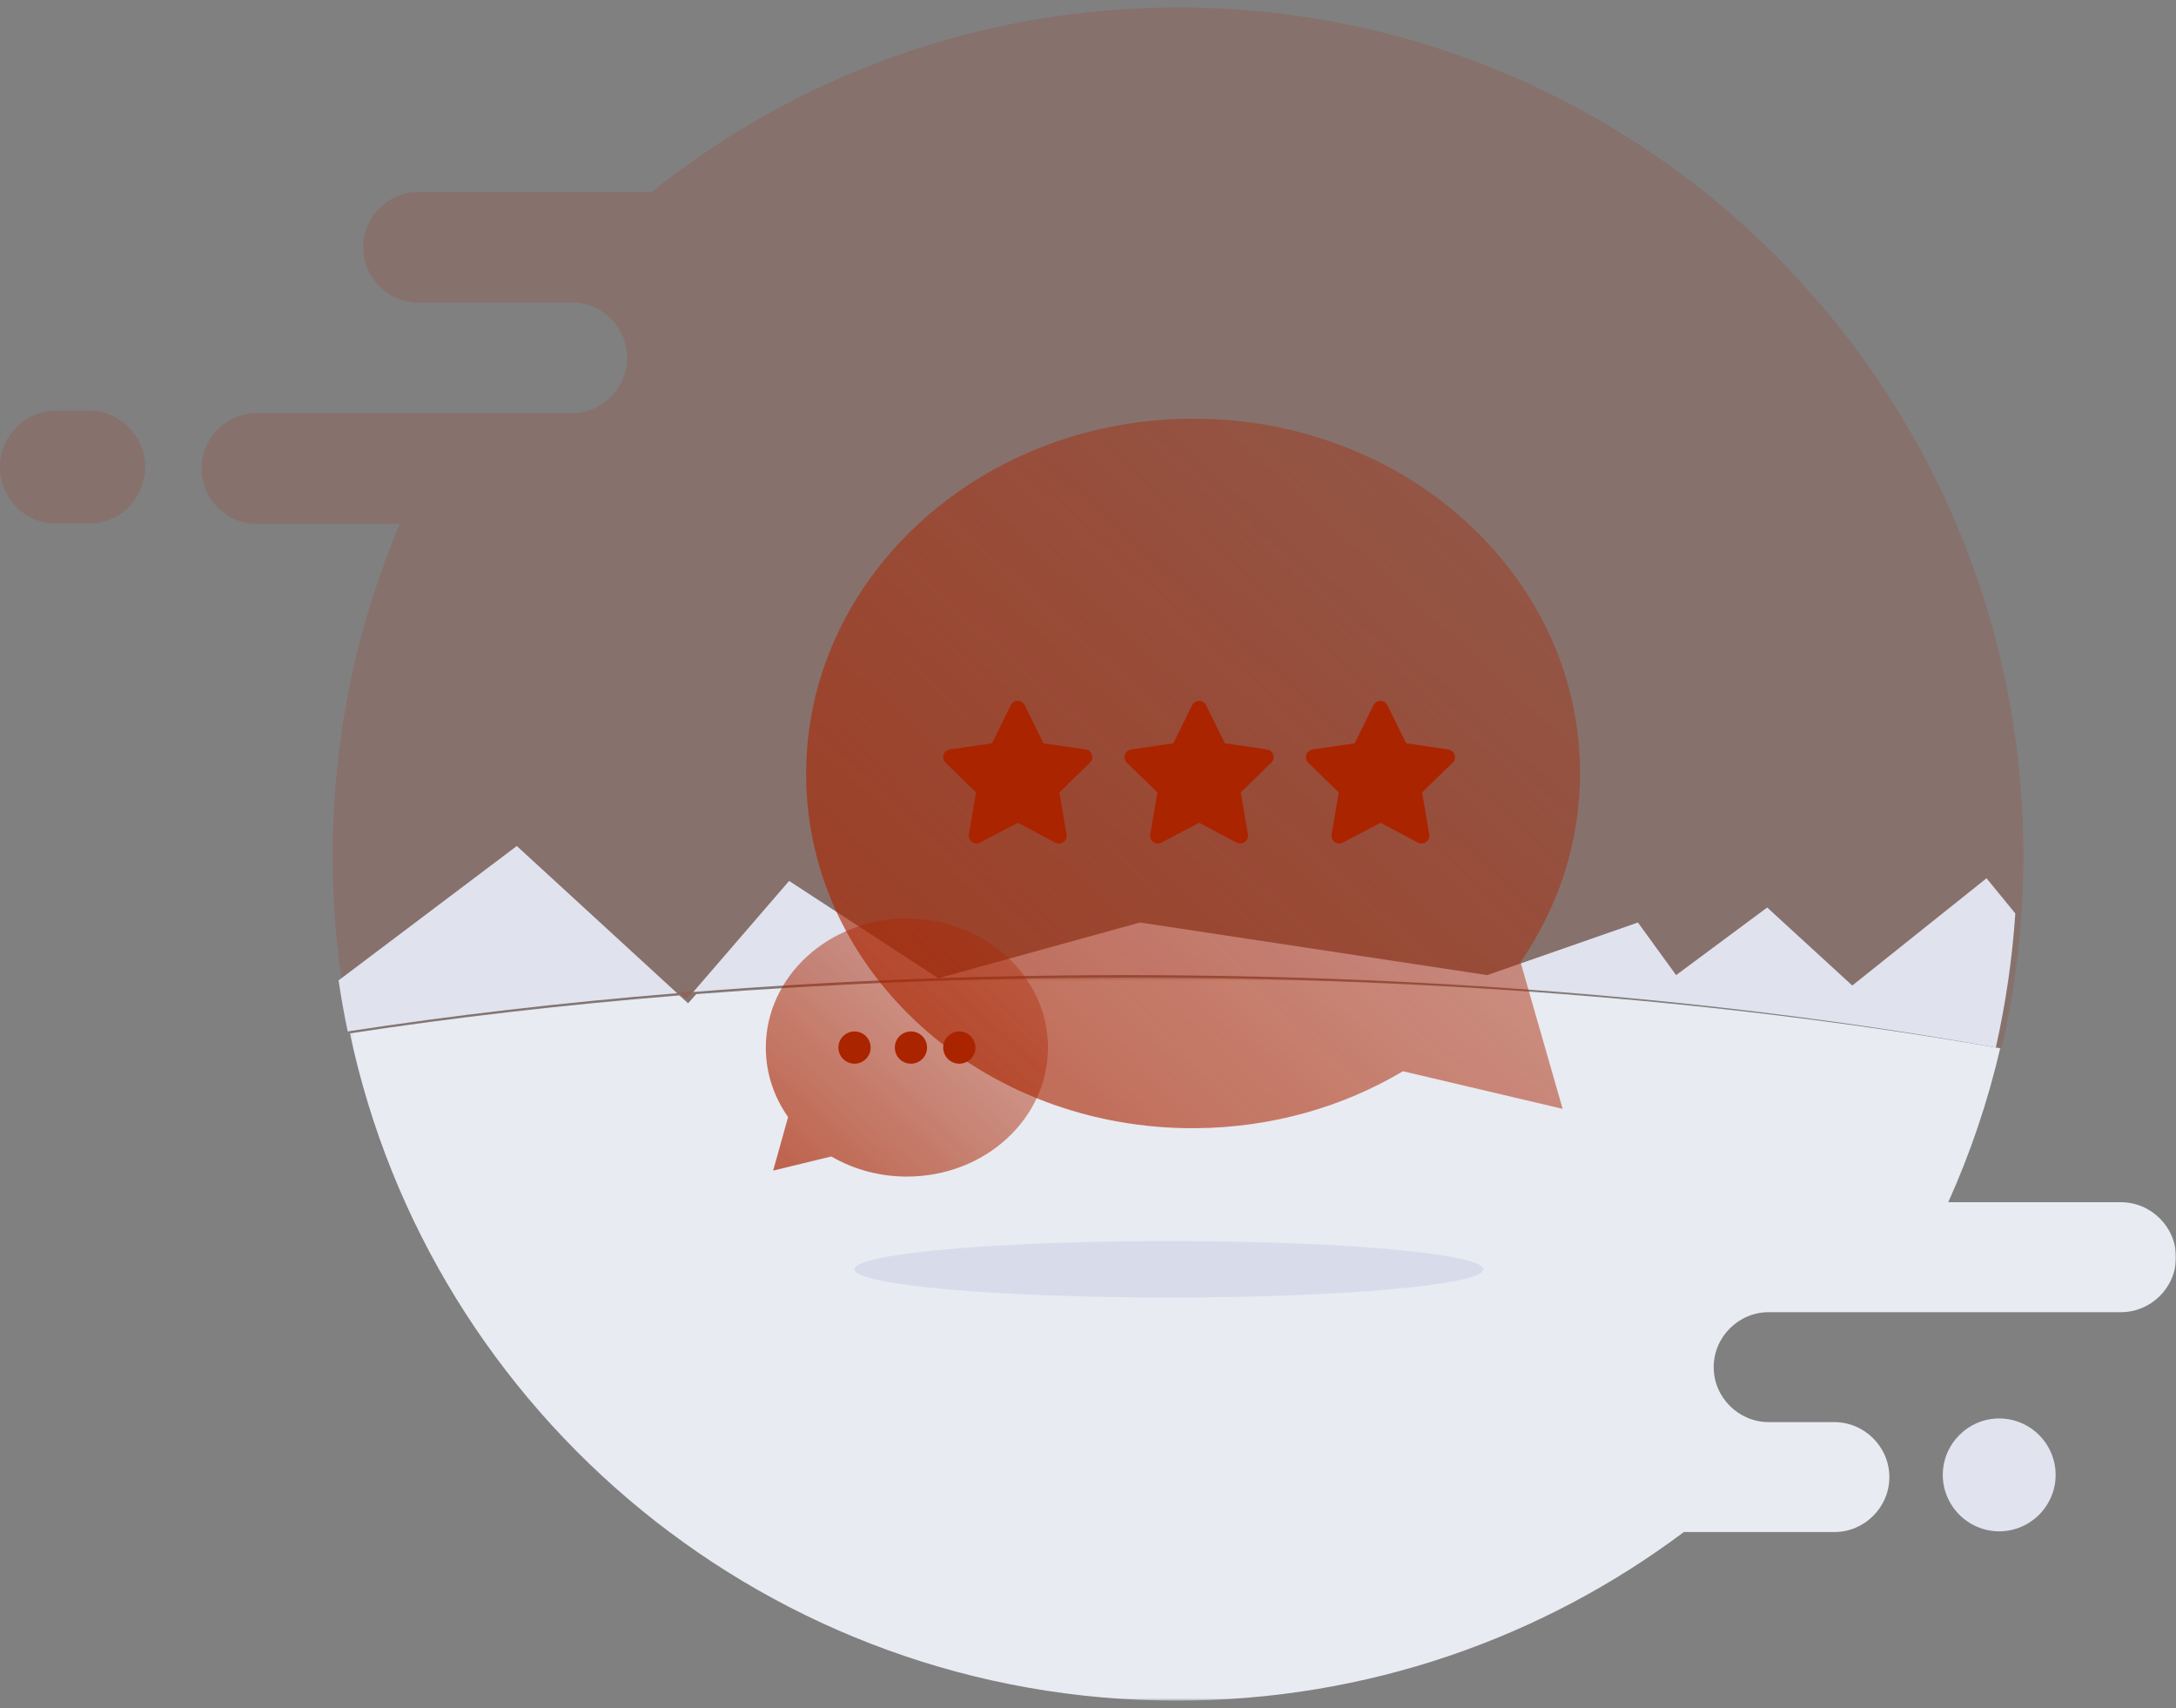 <svg width="753" height="591" viewBox="0 0 753 591" fill="none" xmlns="http://www.w3.org/2000/svg">
<rect x="0" y="0" width="753" height="591" fill="#808080" stroke="none"/>
<g id="No Chat History">
<path id="Fill 1" fill-rule="evenodd" clip-rule="evenodd" d="M407.661 2.591C338.804 2.591 275.517 26.46 225.545 66.394H144.781C134.288 66.394 125.702 75.007 125.702 85.535C125.702 96.062 134.288 104.676 144.781 104.676H185.884H197.929C208.422 104.676 217.007 113.289 217.007 123.817C217.007 129.074 214.857 133.872 211.398 137.33C207.951 140.801 203.169 142.958 197.929 142.958H172.232H158.042H88.818C78.325 142.958 69.74 151.571 69.74 162.098C69.74 172.626 78.325 181.239 88.818 181.239H138.375C123.416 216.512 115.129 255.323 115.129 296.084C115.129 310.874 116.223 325.408 118.322 339.611C119.199 345.544 120.255 351.427 121.489 357.246C157.483 351.72 195.665 347.28 235.525 344.039L238.527 346.782L241.35 343.579C289.237 339.84 339.501 337.85 391.343 337.85C501.488 337.85 604.561 346.833 692.689 362.452C696.085 347.675 698.375 332.477 699.456 316.935C699.952 310.044 700.193 303.09 700.193 296.084C700.193 133.987 569.228 2.591 407.661 2.591Z" fill="#AA2400" fill-opacity="0.16"/>
<path id="Fill 3" fill-rule="evenodd" clip-rule="evenodd" d="M30.887 142.072H19.325C8.696 142.072 -0.001 150.86 -0.001 161.6C-0.001 172.34 8.696 181.127 19.325 181.127H30.887C41.516 181.127 50.212 172.34 50.212 161.6C50.212 150.86 41.516 142.072 30.887 142.072Z" fill="#AA2400" fill-opacity="0.16"/>
<g id="Group 7">
<mask id="mask0_15_8918" style="mask-type:luminance" maskUnits="userSpaceOnUse" x="121" y="338" width="633" height="251">
<path id="Clip 6" fill-rule="evenodd" clip-rule="evenodd" d="M753.001 338.269V588.409H437.047H121.093V338.269H753.001Z" fill="white"/>
</mask>
<g mask="url(#mask0_15_8918)">
<path id="Fill 5" fill-rule="evenodd" clip-rule="evenodd" d="M753.001 434.98C753.001 445.441 744.418 454 733.927 454H612.097C606.858 454 602.078 456.143 598.632 459.592C595.173 463.028 593.023 467.796 593.023 473.02C593.023 483.481 601.606 492.04 612.097 492.04H634.732C639.969 492.04 644.752 494.183 648.198 497.632C651.657 501.069 653.805 505.836 653.805 511.061C653.805 521.522 645.222 530.081 634.732 530.081H582.686C533.793 566.701 473.039 588.409 407.197 588.409C266.573 588.409 149.131 489.441 121.093 357.543C157.078 352.052 195.251 347.64 235.102 344.419L238.102 347.145L240.926 343.962C288.799 340.247 339.053 338.269 390.882 338.269C500.999 338.269 604.048 347.196 692.155 362.716C687.871 381.204 681.818 399.007 674.189 415.96H733.927C739.179 415.96 743.935 418.103 747.393 421.552C750.852 424.988 753.001 429.756 753.001 434.98Z" fill="#E8EBF2"/>
</g>
</g>
<path id="Fill 8" fill-rule="evenodd" clip-rule="evenodd" d="M697.404 316.068C696.324 331.906 694.038 347.394 690.646 362.452C602.635 346.535 499.698 337.382 389.7 337.382C337.927 337.382 287.729 339.409 239.906 343.22L273.071 304.793L324.662 338.46L394.501 319.177L514.645 337.382L566.803 319.177L580.013 337.382L611.53 313.988L640.982 340.983L687.433 303.87L697.404 316.068Z" fill="#E0E2EE"/>
<path id="Fill 10" fill-rule="evenodd" clip-rule="evenodd" d="M526.178 332.881C539.389 313.678 546.957 290.905 546.761 266.533C546.221 198.747 485.833 144.276 411.882 144.866C337.932 145.457 278.423 200.89 278.965 268.676C279.506 336.461 339.894 390.933 413.843 390.343C440.265 390.132 464.841 382.916 485.495 370.64L540.745 383.649L526.178 332.881Z" fill="url(#paint0_linear_15_8918)"/>
<path id="Vector" d="M354.583 243.975L361.101 257.184L375.68 259.307C376.175 259.378 376.64 259.586 377.023 259.907C377.406 260.229 377.692 260.651 377.847 261.126C378.003 261.602 378.022 262.111 377.903 262.597C377.784 263.082 377.531 263.525 377.174 263.875L366.606 274.17L369.075 288.7C369.159 289.193 369.103 289.699 368.915 290.162C368.726 290.625 368.413 291.027 368.009 291.322C367.605 291.616 367.127 291.793 366.629 291.831C366.13 291.87 365.631 291.769 365.187 291.539L352.225 284.676L339.164 291.539C338.721 291.77 338.221 291.873 337.723 291.835C337.224 291.797 336.746 291.62 336.343 291.325C335.94 291.029 335.627 290.627 335.441 290.163C335.254 289.699 335.201 289.192 335.288 288.7L337.757 274.17L327.177 263.875C326.824 263.523 326.576 263.08 326.459 262.596C326.343 262.112 326.363 261.605 326.518 261.131C326.673 260.658 326.956 260.236 327.336 259.914C327.716 259.592 328.178 259.382 328.671 259.307L343.262 257.184L349.78 243.975C350.005 243.531 350.348 243.158 350.772 242.897C351.196 242.637 351.684 242.499 352.182 242.499C352.679 242.499 353.167 242.637 353.591 242.897C354.015 243.158 354.358 243.531 354.583 243.975Z" fill="#AA2400"/>
<path id="Vector_2" d="M417.338 243.975L423.856 257.184L438.435 259.307C438.93 259.378 439.396 259.586 439.779 259.907C440.162 260.229 440.447 260.651 440.603 261.126C440.758 261.602 440.777 262.111 440.658 262.597C440.539 263.082 440.287 263.525 439.929 263.875L429.362 274.17L431.831 288.7C431.914 289.193 431.858 289.699 431.67 290.162C431.482 290.625 431.168 291.027 430.764 291.322C430.36 291.616 429.882 291.793 429.384 291.831C428.886 291.87 428.386 291.769 427.942 291.539L414.98 284.676L401.919 291.539C401.476 291.77 400.977 291.873 400.478 291.835C399.98 291.797 399.502 291.62 399.098 291.325C398.695 291.029 398.383 290.627 398.196 290.163C398.01 289.699 397.956 289.192 398.043 288.7L400.512 274.17L389.933 263.875C389.579 263.523 389.331 263.08 389.215 262.596C389.098 262.112 389.119 261.605 389.273 261.131C389.428 260.658 389.712 260.236 390.092 259.914C390.472 259.592 390.934 259.382 391.426 259.307L406.018 257.184L412.536 243.975C412.761 243.531 413.104 243.158 413.528 242.897C413.952 242.637 414.439 242.499 414.937 242.499C415.434 242.499 415.922 242.637 416.346 242.897C416.77 243.158 417.113 243.531 417.338 243.975Z" fill="#AA2400"/>
<path id="Vector_3" d="M480.093 243.975L486.611 257.184L501.191 259.307C501.686 259.378 502.151 259.586 502.534 259.907C502.917 260.229 503.202 260.651 503.358 261.126C503.513 261.602 503.533 262.111 503.414 262.597C503.295 263.082 503.042 263.525 502.684 263.875L492.117 274.17L494.586 288.7C494.669 289.193 494.614 289.699 494.425 290.162C494.237 290.625 493.923 291.027 493.519 291.322C493.116 291.616 492.638 291.793 492.139 291.831C491.641 291.87 491.142 291.769 490.698 291.539L477.735 284.676L464.675 291.539C464.231 291.77 463.732 291.873 463.234 291.835C462.735 291.797 462.257 291.62 461.854 291.325C461.451 291.029 461.138 290.627 460.951 290.163C460.765 289.699 460.712 289.192 460.798 288.7L463.267 274.17L452.688 263.875C452.335 263.523 452.086 263.08 451.97 262.596C451.854 262.112 451.874 261.605 452.029 261.131C452.184 260.658 452.467 260.236 452.847 259.914C453.227 259.592 453.689 259.382 454.182 259.307L468.773 257.184L475.291 243.975C475.516 243.531 475.859 243.158 476.283 242.897C476.707 242.637 477.195 242.499 477.692 242.499C478.19 242.499 478.678 242.637 479.101 242.897C479.525 243.158 479.869 243.531 480.093 243.975Z" fill="#AA2400"/>
<path id="Fill 18" fill-rule="evenodd" clip-rule="evenodd" d="M239.907 342.924L237.201 345.714L234.327 343.324C236.178 343.18 238.043 343.047 239.907 342.924Z" fill="#AA2400" fill-opacity="0.16"/>
<path id="Fill 20" fill-rule="evenodd" clip-rule="evenodd" d="M265.013 362.454C265.013 371.312 267.846 379.559 272.715 386.501L267.548 405.021L287.668 400.126C295.232 404.526 304.202 407.086 313.831 407.086C340.794 407.086 362.65 387.103 362.65 362.454C362.65 337.802 340.794 317.818 313.831 317.818C286.869 317.818 265.013 337.802 265.013 362.454Z" fill="url(#paint1_linear_15_8918)"/>
<path id="Fill 22" fill-rule="evenodd" clip-rule="evenodd" d="M326.385 362.452C326.385 365.533 328.881 368.031 331.963 368.031C335.044 368.031 337.543 365.533 337.543 362.452C337.543 359.372 335.044 356.873 331.963 356.873C328.881 356.873 326.385 359.372 326.385 362.452Z" fill="#AA2400"/>
<path id="Fill 24" fill-rule="evenodd" clip-rule="evenodd" d="M309.647 362.452C309.647 365.533 312.144 368.031 315.226 368.031C318.306 368.031 320.805 365.533 320.805 362.452C320.805 359.372 318.306 356.873 315.226 356.873C312.144 356.873 309.647 359.372 309.647 362.452Z" fill="#AA2400"/>
<path id="Fill 26" fill-rule="evenodd" clip-rule="evenodd" d="M290.12 362.452C290.12 365.533 292.617 368.031 295.699 368.031C298.779 368.031 301.278 365.533 301.278 362.452C301.278 359.372 298.779 356.873 295.699 356.873C292.617 356.873 290.12 359.372 290.12 362.452Z" fill="#AA2400"/>
<path id="Fill 28" fill-rule="evenodd" clip-rule="evenodd" d="M234.327 343.644C194.48 346.89 156.311 351.338 120.329 356.872C119.096 351.044 118.041 345.152 117.163 339.209L178.84 292.711L234.327 343.644Z" fill="#E0E2EE"/>
<path id="Fill 30" fill-rule="evenodd" clip-rule="evenodd" d="M513.289 439.166C513.289 444.559 464.579 448.93 404.494 448.93C344.407 448.93 295.698 444.559 295.698 439.166C295.698 433.776 344.407 429.403 404.494 429.403C464.579 429.403 513.289 433.776 513.289 439.166Z" fill="#D8DBEA"/>
<path id="Fill 32" fill-rule="evenodd" clip-rule="evenodd" d="M691.825 529.829C681.085 529.829 672.297 521.041 672.297 510.301C672.297 499.561 681.085 490.774 691.825 490.774C702.565 490.774 711.352 499.561 711.352 510.301C711.352 521.041 702.565 529.829 691.825 529.829Z" fill="#E1E3EF"/>
</g>
<defs>
<linearGradient id="paint0_linear_15_8918" x1="412.863" y1="22.118" x2="168.303" y2="288.911" gradientUnits="userSpaceOnUse">
<stop stop-color="#AA2400" stop-opacity="0.3"/>
<stop offset="1" stop-color="#AA2400" stop-opacity="0.7"/>
</linearGradient>
<linearGradient id="paint1_linear_15_8918" x1="313.831" y1="273.184" x2="224.921" y2="370.43" gradientUnits="userSpaceOnUse">
<stop stop-color="#AA2400" stop-opacity="0.3"/>
<stop offset="1" stop-color="#AA2400" stop-opacity="0.7"/>
</linearGradient>
</defs>
</svg>
